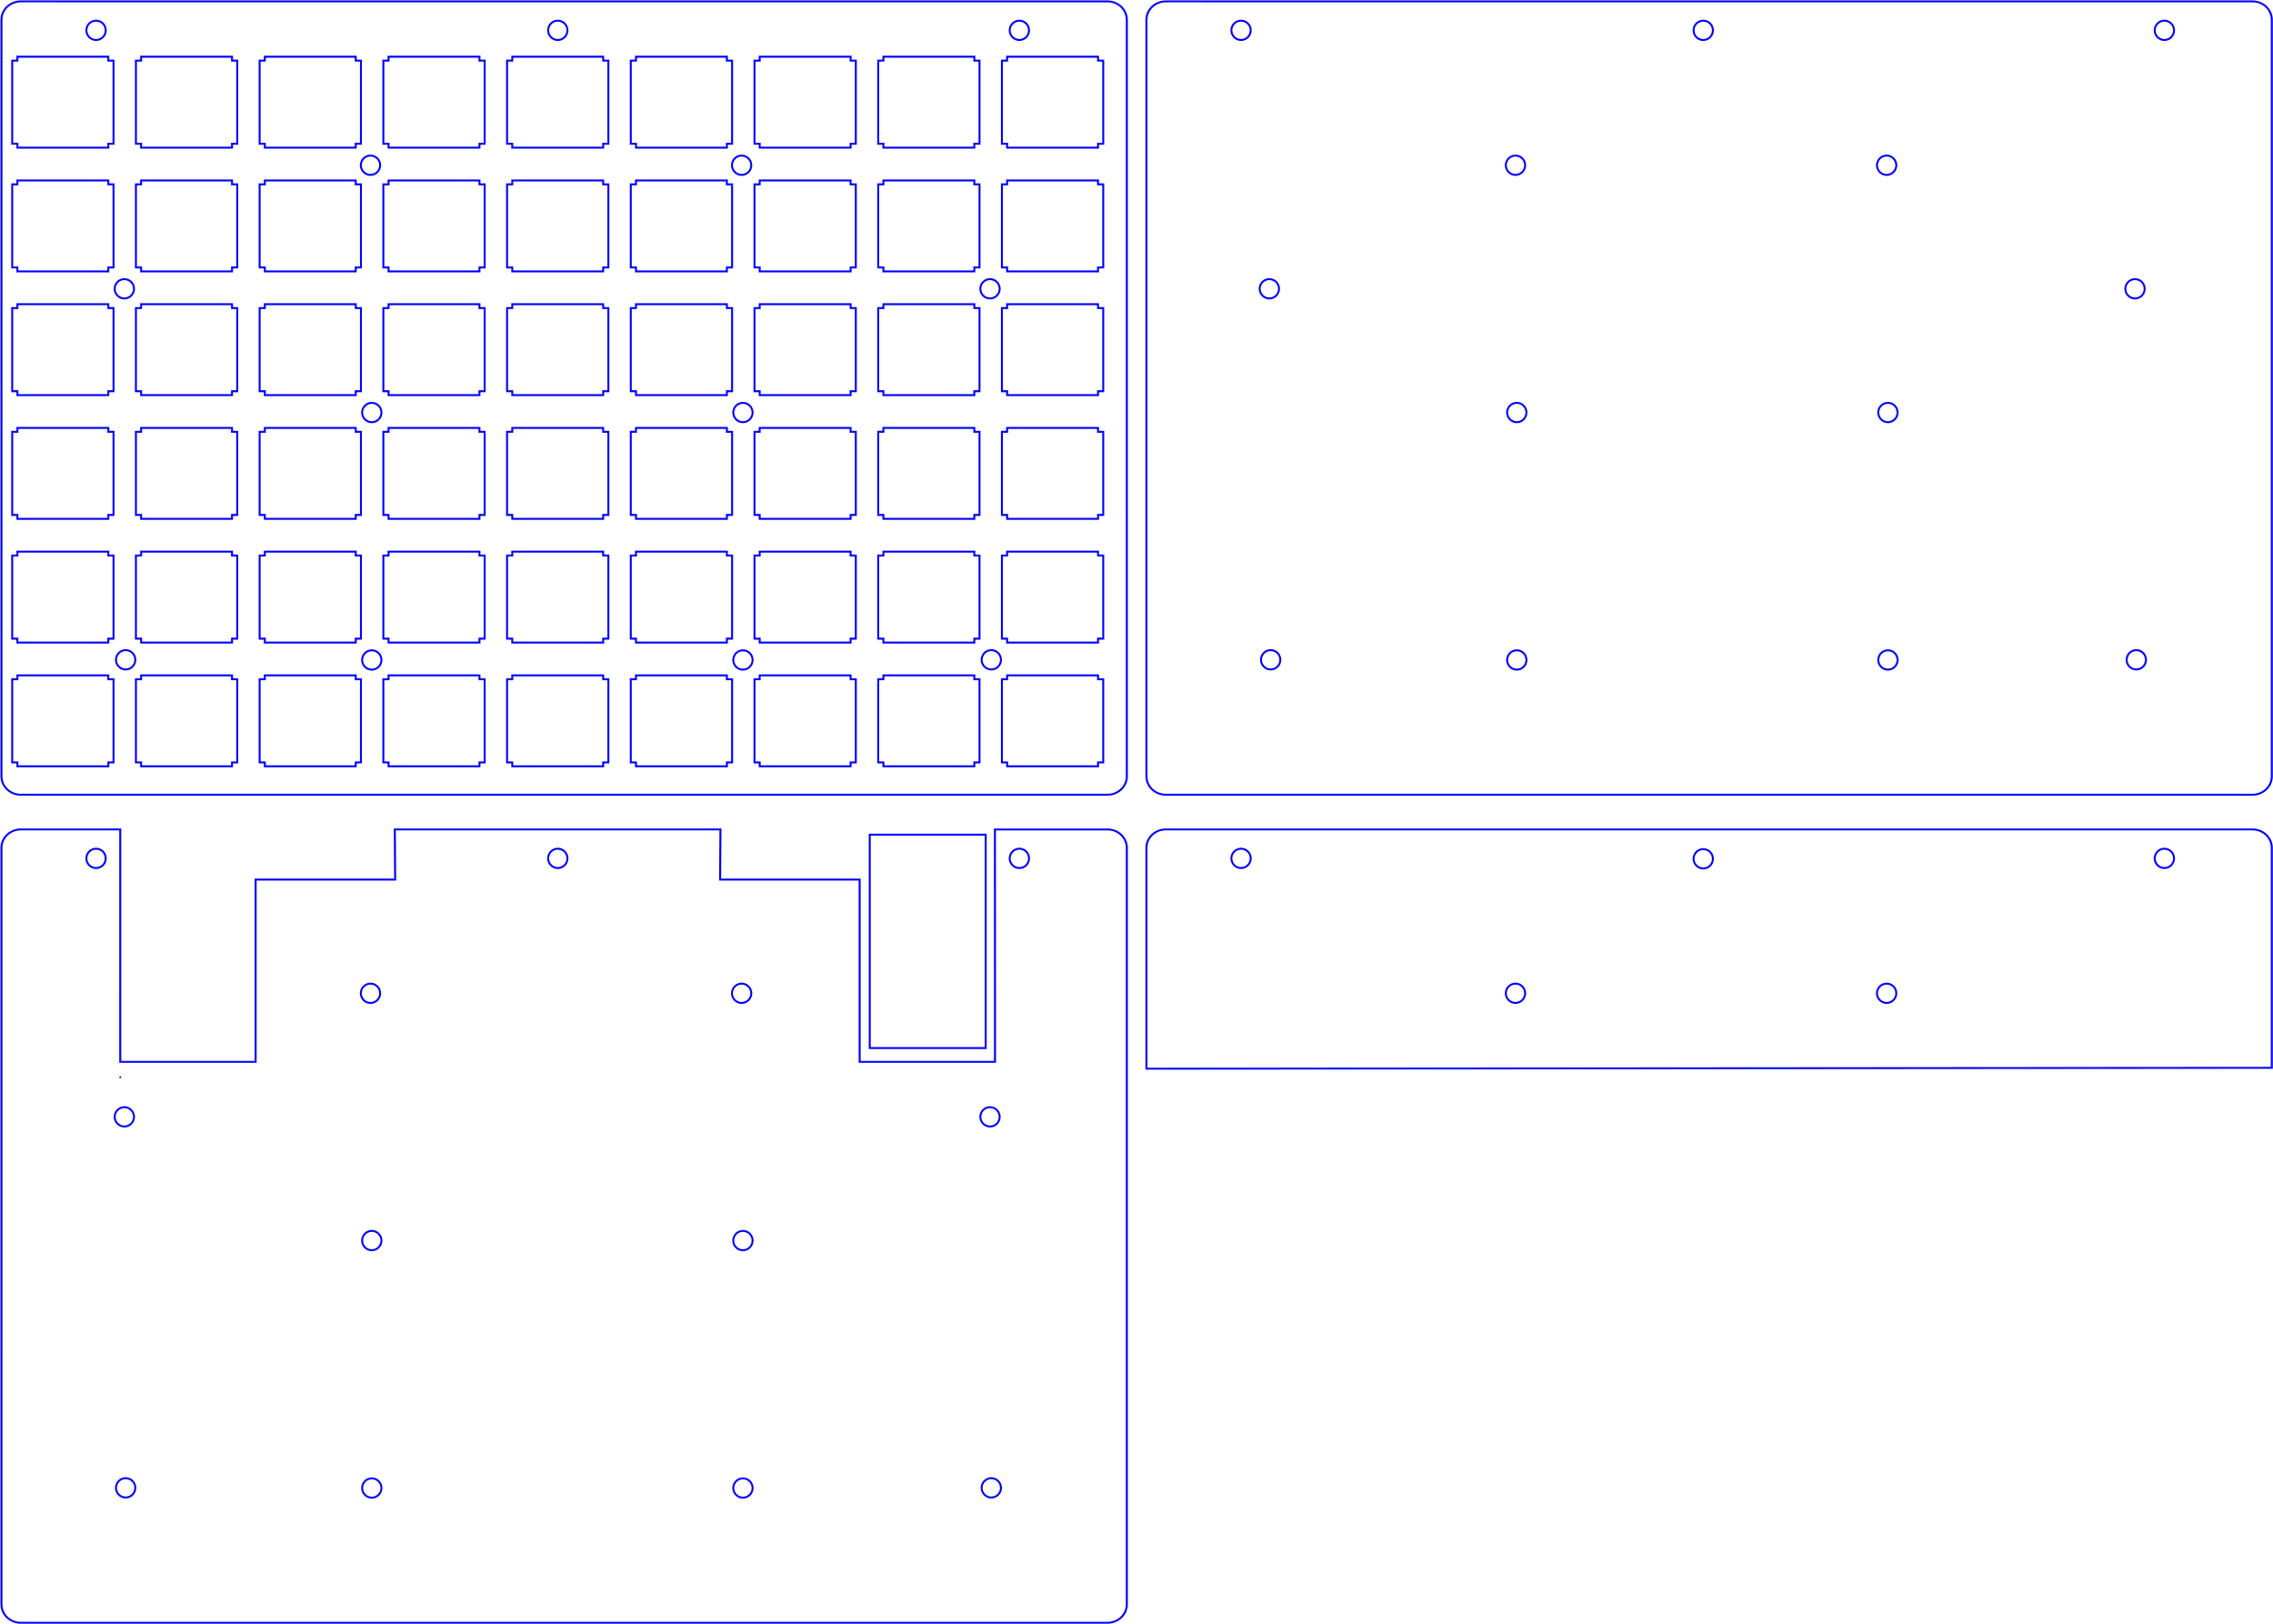 <?xml version="1.0" encoding="UTF-8" standalone="no"?>
<svg
   xmlns:dc="http://purl.org/dc/elements/1.1/"
   xmlns:cc="http://creativecommons.org/ns#"
   xmlns:rdf="http://www.w3.org/1999/02/22-rdf-syntax-ns#"
   xmlns:svg="http://www.w3.org/2000/svg"
   xmlns="http://www.w3.org/2000/svg"
   xmlns:sodipodi="http://sodipodi.sourceforge.net/DTD/sodipodi-0.dtd"
   xmlns:inkscape="http://www.inkscape.org/namespaces/inkscape"
   inkscape:label="Lili58 Lcd Cover"
   width="350mm"
   height="250mm"
   viewBox="0 0 350 250"
   version="1.1"
   id="svg18353"
   inkscape:version="1.0 (4035a4fb49, 2020-05-01)"
   sodipodi:docname="bfo-9000.svg">
  <defs
     id="defs18347" />
  <sodipodi:namedview
     inkscape:bbox-paths="true"
     inkscape:snap-grids="false"
     inkscape:snap-bbox="true"
     id="base"
     pagecolor="#ffffff"
     bordercolor="#666666"
     borderopacity="1.0"
     inkscape:pageopacity="0.0"
     inkscape:pageshadow="2"
     inkscape:zoom="0.5"
     inkscape:cx="177.23953"
     inkscape:cy="526.52164"
     inkscape:document-units="mm"
     inkscape:current-layer="svg18353"
     inkscape:document-rotation="0"
     showgrid="false"
     inkscape:window-width="1674"
     inkscape:window-height="1321"
     inkscape:window-x="883"
     inkscape:window-y="74"
     inkscape:window-maximized="0">
    <inkscape:grid
       type="xygrid"
       id="grid2017" />
  </sodipodi:namedview>
  <g
     transform="translate(0.003,-1.944)"
     id="g7222-2"
     inkscape:label="BFO-9000 Top Alps/MX"
     style="font-variation-settings:normal;opacity:1;vector-effect:none;fill:none;fill-opacity:1;stroke:#0000ff;stroke-width:0.3;stroke-linecap:round;stroke-linejoin:miter;stroke-miterlimit:5.091;stroke-dasharray:none;stroke-dashoffset:0;stroke-opacity:1;stop-color:#000000;stop-opacity:1">
    <polygon
       points="120.599,90.721 120.476,90.819 120.345,90.906 120.208,90.983 120.066,91.048 119.919,91.103 119.767,91.145 119.613,91.176 119.457,91.194 119.301,91.2 7,91.201 6.843,91.194 6.687,91.176 6.533,91.145 6.381,91.103 6.234,91.048 6.092,90.983 5.955,90.906 5.824,90.819 5.701,90.721 5.585,90.615 5.479,90.499 5.381,90.376 5.294,90.245 5.217,90.108 5.152,89.966 5.097,89.819 5.055,89.667 5.024,89.513 5.006,89.357 4.999,89.201 5,7 5.006,6.843 5.024,6.687 5.055,6.533 5.097,6.381 5.152,6.234 5.217,6.092 5.294,5.955 5.381,5.824 5.479,5.701 5.585,5.585 5.701,5.479 5.824,5.381 5.955,5.294 6.092,5.217 6.234,5.152 6.381,5.097 6.533,5.055 6.687,5.024 6.843,5.006 7,4.999 119.3,5 119.457,5.006 119.613,5.024 119.767,5.055 119.919,5.097 120.066,5.152 120.208,5.217 120.345,5.294 120.476,5.381 120.599,5.479 120.715,5.585 120.821,5.701 120.919,5.824 121.006,5.955 121.083,6.092 121.148,6.234 121.203,6.381 121.245,6.533 121.276,6.687 121.294,6.843 121.3,7 121.3,89.201 121.294,89.357 121.276,89.513 121.245,89.667 121.203,89.819 121.148,89.966 121.083,90.108 121.006,90.245 120.919,90.376 120.821,90.499 120.715,90.615 "
       style="font-variation-settings:normal;vector-effect:none;fill:none;fill-opacity:1;stroke:#0000ff;stroke-width:0.207;stroke-linecap:round;stroke-linejoin:miter;stroke-miterlimit:5.091;stroke-dasharray:none;stroke-dashoffset:0;stroke-opacity:1;stop-color:#000000;stop-opacity:1"
       id="polygon5690-37"
       transform="matrix(1.49,0,0,1.417,-7.229,-4.927)" />
    <polygon
       points="6.725,86.075 7.525,86.075 7.525,86.675 21.525,86.675 21.525,86.075 22.325,86.075 22.325,73.274 21.525,73.274 21.525,72.675 7.525,72.675 7.525,73.274 6.725,73.274 "
       style="font-variation-settings:normal;vector-effect:none;fill:none;fill-opacity:1;stroke:#0000ff;stroke-width:0.3;stroke-linecap:round;stroke-linejoin:miter;stroke-miterlimit:5.091;stroke-dasharray:none;stroke-dashoffset:0;stroke-opacity:1;stop-color:#000000;stop-opacity:1"
       id="polygon5692-6"
       transform="translate(-4.849,-4.849)" />
    <polygon
       points="40.575,86.675 40.575,86.075 41.375,86.075 41.375,73.274 40.575,73.274 40.575,72.675 26.575,72.675 26.575,73.274 25.775,73.274 25.775,86.075 26.575,86.075 26.575,86.675 "
       style="font-variation-settings:normal;vector-effect:none;fill:none;fill-opacity:1;stroke:#0000ff;stroke-width:0.3;stroke-linecap:round;stroke-linejoin:miter;stroke-miterlimit:5.091;stroke-dasharray:none;stroke-dashoffset:0;stroke-opacity:1;stop-color:#000000;stop-opacity:1"
       id="polygon5694-9"
       transform="translate(-4.849,-4.849)" />
    <polygon
       points="60.425,73.274 59.625,73.274 59.625,72.675 45.625,72.675 45.625,73.274 44.825,73.274 44.825,86.075 45.625,86.075 45.625,86.675 59.625,86.675 59.625,86.075 60.425,86.075 "
       style="font-variation-settings:normal;vector-effect:none;fill:none;fill-opacity:1;stroke:#0000ff;stroke-width:0.3;stroke-linecap:round;stroke-linejoin:miter;stroke-miterlimit:5.091;stroke-dasharray:none;stroke-dashoffset:0;stroke-opacity:1;stop-color:#000000;stop-opacity:1"
       id="polygon5696-6"
       transform="translate(-4.849,-4.849)" />
    <polygon
       points="64.675,72.675 64.675,73.274 63.875,73.274 63.875,86.075 64.675,86.075 64.675,86.675 78.675,86.675 78.675,86.075 79.475,86.075 79.475,73.274 78.675,73.274 78.675,72.675 "
       style="font-variation-settings:normal;vector-effect:none;fill:none;fill-opacity:1;stroke:#0000ff;stroke-width:0.3;stroke-linecap:round;stroke-linejoin:miter;stroke-miterlimit:5.091;stroke-dasharray:none;stroke-dashoffset:0;stroke-opacity:1;stop-color:#000000;stop-opacity:1"
       id="polygon5698-8"
       transform="translate(-4.849,-4.849)" />
    <polygon
       points="82.925,86.075 83.725,86.075 83.725,86.675 97.725,86.675 97.725,86.075 98.524,86.075 98.524,73.274 97.725,73.274 97.725,72.675 83.725,72.675 83.725,73.274 82.925,73.274 "
       style="font-variation-settings:normal;vector-effect:none;fill:none;fill-opacity:1;stroke:#0000ff;stroke-width:0.3;stroke-linecap:round;stroke-linejoin:miter;stroke-miterlimit:5.091;stroke-dasharray:none;stroke-dashoffset:0;stroke-opacity:1;stop-color:#000000;stop-opacity:1"
       id="polygon5700-19"
       transform="translate(-4.849,-4.849)" />
    <polygon
       points="116.774,86.675 116.774,86.075 117.574,86.075 117.574,73.274 116.774,73.274 116.774,72.675 102.774,72.675 102.774,73.274 101.975,73.274 101.975,86.075 102.774,86.075 102.774,86.675 "
       style="font-variation-settings:normal;vector-effect:none;fill:none;fill-opacity:1;stroke:#0000ff;stroke-width:0.3;stroke-linecap:round;stroke-linejoin:miter;stroke-miterlimit:5.091;stroke-dasharray:none;stroke-dashoffset:0;stroke-opacity:1;stop-color:#000000;stop-opacity:1"
       id="polygon5702-28"
       transform="translate(-4.849,-4.849)" />
    <polygon
       points="22.325,54.225 21.525,54.225 21.525,53.625 7.525,53.625 7.525,54.225 6.725,54.225 6.725,67.025 7.525,67.025 7.525,67.625 21.525,67.625 21.525,67.025 22.325,67.025 "
       style="font-variation-settings:normal;vector-effect:none;fill:none;fill-opacity:1;stroke:#0000ff;stroke-width:0.3;stroke-linecap:round;stroke-linejoin:miter;stroke-miterlimit:5.091;stroke-dasharray:none;stroke-dashoffset:0;stroke-opacity:1;stop-color:#000000;stop-opacity:1"
       id="polygon5704-4"
       transform="translate(-4.849,-4.849)" />
    <polygon
       points="26.575,53.625 26.575,54.225 25.775,54.225 25.775,67.025 26.575,67.025 26.575,67.625 40.575,67.625 40.575,67.025 41.375,67.025 41.375,54.225 40.575,54.225 40.575,53.625 "
       style="font-variation-settings:normal;vector-effect:none;fill:none;fill-opacity:1;stroke:#0000ff;stroke-width:0.3;stroke-linecap:round;stroke-linejoin:miter;stroke-miterlimit:5.091;stroke-dasharray:none;stroke-dashoffset:0;stroke-opacity:1;stop-color:#000000;stop-opacity:1"
       id="polygon5706-4"
       transform="translate(-4.849,-4.849)" />
    <polygon
       points="44.825,67.025 45.625,67.025 45.625,67.625 59.625,67.625 59.625,67.025 60.425,67.025 60.425,54.225 59.625,54.225 59.625,53.625 45.625,53.625 45.625,54.225 44.825,54.225 "
       style="font-variation-settings:normal;vector-effect:none;fill:none;fill-opacity:1;stroke:#0000ff;stroke-width:0.3;stroke-linecap:round;stroke-linejoin:miter;stroke-miterlimit:5.091;stroke-dasharray:none;stroke-dashoffset:0;stroke-opacity:1;stop-color:#000000;stop-opacity:1"
       id="polygon5708-4"
       transform="translate(-4.849,-4.849)" />
    <polygon
       points="78.675,67.625 78.675,67.025 79.475,67.025 79.475,54.225 78.675,54.225 78.675,53.625 64.675,53.625 64.675,54.225 63.875,54.225 63.875,67.025 64.675,67.025 64.675,67.625 "
       style="font-variation-settings:normal;vector-effect:none;fill:none;fill-opacity:1;stroke:#0000ff;stroke-width:0.3;stroke-linecap:round;stroke-linejoin:miter;stroke-miterlimit:5.091;stroke-dasharray:none;stroke-dashoffset:0;stroke-opacity:1;stop-color:#000000;stop-opacity:1"
       id="polygon5710-9"
       transform="translate(-4.849,-4.849)" />
    <polygon
       points="98.524,54.225 97.725,54.225 97.725,53.625 83.725,53.625 83.725,54.225 82.925,54.225 82.925,67.025 83.725,67.025 83.725,67.625 97.725,67.625 97.725,67.025 98.524,67.025 "
       style="font-variation-settings:normal;vector-effect:none;fill:none;fill-opacity:1;stroke:#0000ff;stroke-width:0.3;stroke-linecap:round;stroke-linejoin:miter;stroke-miterlimit:5.091;stroke-dasharray:none;stroke-dashoffset:0;stroke-opacity:1;stop-color:#000000;stop-opacity:1"
       id="polygon5712-42"
       transform="translate(-4.849,-4.849)" />
    <polygon
       points="102.774,53.625 102.774,54.225 101.975,54.225 101.975,67.025 102.774,67.025 102.774,67.625 116.774,67.625 116.774,67.025 117.574,67.025 117.574,54.225 116.774,54.225 116.774,53.625 "
       style="font-variation-settings:normal;vector-effect:none;fill:none;fill-opacity:1;stroke:#0000ff;stroke-width:0.3;stroke-linecap:round;stroke-linejoin:miter;stroke-miterlimit:5.091;stroke-dasharray:none;stroke-dashoffset:0;stroke-opacity:1;stop-color:#000000;stop-opacity:1"
       id="polygon5714-3"
       transform="translate(-4.849,-4.849)" />
    <polygon
       points="6.725,47.975 7.525,47.975 7.525,48.575 21.525,48.575 21.525,47.975 22.325,47.975 22.325,35.175 21.525,35.175 21.525,34.575 7.525,34.575 7.525,35.175 6.725,35.175 "
       style="font-variation-settings:normal;vector-effect:none;fill:none;fill-opacity:1;stroke:#0000ff;stroke-width:0.3;stroke-linecap:round;stroke-linejoin:miter;stroke-miterlimit:5.091;stroke-dasharray:none;stroke-dashoffset:0;stroke-opacity:1;stop-color:#000000;stop-opacity:1"
       id="polygon5716-2"
       transform="translate(-4.849,-4.849)" />
    <polygon
       points="40.575,48.575 40.575,47.975 41.375,47.975 41.375,35.175 40.575,35.175 40.575,34.575 26.575,34.575 26.575,35.175 25.775,35.175 25.775,47.975 26.575,47.975 26.575,48.575 "
       style="font-variation-settings:normal;vector-effect:none;fill:none;fill-opacity:1;stroke:#0000ff;stroke-width:0.3;stroke-linecap:round;stroke-linejoin:miter;stroke-miterlimit:5.091;stroke-dasharray:none;stroke-dashoffset:0;stroke-opacity:1;stop-color:#000000;stop-opacity:1"
       id="polygon5718-5"
       transform="translate(-4.849,-4.849)" />
    <polygon
       points="60.425,35.175 59.625,35.175 59.625,34.575 45.625,34.575 45.625,35.175 44.825,35.175 44.825,47.975 45.625,47.975 45.625,48.575 59.625,48.575 59.625,47.975 60.425,47.975 "
       style="font-variation-settings:normal;vector-effect:none;fill:none;fill-opacity:1;stroke:#0000ff;stroke-width:0.3;stroke-linecap:round;stroke-linejoin:miter;stroke-miterlimit:5.091;stroke-dasharray:none;stroke-dashoffset:0;stroke-opacity:1;stop-color:#000000;stop-opacity:1"
       id="polygon5720-8"
       transform="translate(-4.849,-4.849)" />
    <polygon
       points="64.675,34.575 64.675,35.175 63.875,35.175 63.875,47.975 64.675,47.975 64.675,48.575 78.675,48.575 78.675,47.975 79.475,47.975 79.475,35.175 78.675,35.175 78.675,34.575 "
       style="font-variation-settings:normal;vector-effect:none;fill:none;fill-opacity:1;stroke:#0000ff;stroke-width:0.3;stroke-linecap:round;stroke-linejoin:miter;stroke-miterlimit:5.091;stroke-dasharray:none;stroke-dashoffset:0;stroke-opacity:1;stop-color:#000000;stop-opacity:1"
       id="polygon5722-5"
       transform="translate(-4.849,-4.849)" />
    <polygon
       points="82.925,47.975 83.725,47.975 83.725,48.575 97.725,48.575 97.725,47.975 98.524,47.975 98.524,35.175 97.725,35.175 97.725,34.575 83.725,34.575 83.725,35.175 82.925,35.175 "
       style="font-variation-settings:normal;vector-effect:none;fill:none;fill-opacity:1;stroke:#0000ff;stroke-width:0.3;stroke-linecap:round;stroke-linejoin:miter;stroke-miterlimit:5.091;stroke-dasharray:none;stroke-dashoffset:0;stroke-opacity:1;stop-color:#000000;stop-opacity:1"
       id="polygon5724-5"
       transform="translate(-4.849,-4.849)" />
    <polygon
       points="116.774,48.575 116.774,47.975 117.574,47.975 117.574,35.175 116.774,35.175 116.774,34.575 102.774,34.575 102.774,35.175 101.975,35.175 101.975,47.975 102.774,47.975 102.774,48.575 "
       style="font-variation-settings:normal;vector-effect:none;fill:none;fill-opacity:1;stroke:#0000ff;stroke-width:0.3;stroke-linecap:round;stroke-linejoin:miter;stroke-miterlimit:5.091;stroke-dasharray:none;stroke-dashoffset:0;stroke-opacity:1;stop-color:#000000;stop-opacity:1"
       id="polygon5726-1"
       transform="translate(-4.849,-4.849)" />
    <polygon
       points="22.325,16.125 21.525,16.125 21.525,15.524 7.525,15.524 7.525,16.125 6.725,16.125 6.725,28.924 7.525,28.924 7.525,29.525 21.525,29.525 21.525,28.924 22.325,28.924 "
       style="font-variation-settings:normal;vector-effect:none;fill:none;fill-opacity:1;stroke:#0000ff;stroke-width:0.3;stroke-linecap:round;stroke-linejoin:miter;stroke-miterlimit:5.091;stroke-dasharray:none;stroke-dashoffset:0;stroke-opacity:1;stop-color:#000000;stop-opacity:1"
       id="polygon5728-0"
       transform="translate(-4.849,-4.849)" />
    <polygon
       points="26.575,15.524 26.575,16.125 25.775,16.125 25.775,28.924 26.575,28.924 26.575,29.525 40.575,29.525 40.575,28.924 41.375,28.924 41.375,16.125 40.575,16.125 40.575,15.524 "
       style="font-variation-settings:normal;vector-effect:none;fill:none;fill-opacity:1;stroke:#0000ff;stroke-width:0.3;stroke-linecap:round;stroke-linejoin:miter;stroke-miterlimit:5.091;stroke-dasharray:none;stroke-dashoffset:0;stroke-opacity:1;stop-color:#000000;stop-opacity:1"
       id="polygon5730-5"
       transform="translate(-4.849,-4.849)" />
    <polygon
       points="44.825,28.924 45.625,28.924 45.625,29.525 59.625,29.525 59.625,28.924 60.425,28.924 60.425,16.125 59.625,16.125 59.625,15.524 45.625,15.524 45.625,16.125 44.825,16.125 "
       style="font-variation-settings:normal;vector-effect:none;fill:none;fill-opacity:1;stroke:#0000ff;stroke-width:0.3;stroke-linecap:round;stroke-linejoin:miter;stroke-miterlimit:5.091;stroke-dasharray:none;stroke-dashoffset:0;stroke-opacity:1;stop-color:#000000;stop-opacity:1"
       id="polygon5732-7"
       transform="translate(-4.849,-4.849)" />
    <polygon
       points="78.675,29.525 78.675,28.924 79.475,28.924 79.475,16.125 78.675,16.125 78.675,15.524 64.675,15.524 64.675,16.125 63.875,16.125 63.875,28.924 64.675,28.924 64.675,29.525 "
       style="font-variation-settings:normal;vector-effect:none;fill:none;fill-opacity:1;stroke:#0000ff;stroke-width:0.3;stroke-linecap:round;stroke-linejoin:miter;stroke-miterlimit:5.091;stroke-dasharray:none;stroke-dashoffset:0;stroke-opacity:1;stop-color:#000000;stop-opacity:1"
       id="polygon5734-9"
       transform="translate(-4.849,-4.849)" />
    <polygon
       points="98.524,16.125 97.725,16.125 97.725,15.524 83.725,15.524 83.725,16.125 82.925,16.125 82.925,28.924 83.725,28.924 83.725,29.525 97.725,29.525 97.725,28.924 98.524,28.924 "
       style="font-variation-settings:normal;vector-effect:none;fill:none;fill-opacity:1;stroke:#0000ff;stroke-width:0.3;stroke-linecap:round;stroke-linejoin:miter;stroke-miterlimit:5.091;stroke-dasharray:none;stroke-dashoffset:0;stroke-opacity:1;stop-color:#000000;stop-opacity:1"
       id="polygon5736-4"
       transform="translate(-4.849,-4.849)" />
    <polygon
       points="102.774,15.524 102.774,16.125 101.975,16.125 101.975,28.924 102.774,28.924 102.774,29.525 116.774,29.525 116.774,28.924 117.574,28.924 117.574,16.125 116.774,16.125 116.774,15.524 "
       style="font-variation-settings:normal;vector-effect:none;fill:none;fill-opacity:1;stroke:#0000ff;stroke-width:0.3;stroke-linecap:round;stroke-linejoin:miter;stroke-miterlimit:5.091;stroke-dasharray:none;stroke-dashoffset:0;stroke-opacity:1;stop-color:#000000;stop-opacity:1"
       id="polygon5738-5"
       transform="translate(-4.849,-4.849)" />
    <path
       inkscape:connector-curvature="0"
       id="path25-9-6"
       d="m 20.829,103.531 a 1.483,1.483 0 1 0 -2.967,0 1.483,1.483 0 1 0 2.967,0 z"
       style="font-variation-settings:normal;display:inline;vector-effect:none;fill:none;fill-opacity:1;stroke:#0000ff;stroke-width:0.3;stroke-linecap:round;stroke-linejoin:miter;stroke-miterlimit:5.091;stroke-dasharray:none;stroke-dashoffset:0;stroke-opacity:1;stop-color:#000000;stop-opacity:1" />
    <polygon
       transform="translate(-4.849,33.25)"
       id="polygon5692-5-1"
       style="font-variation-settings:normal;display:inline;vector-effect:none;fill:none;fill-opacity:1;stroke:#0000ff;stroke-width:0.3;stroke-linecap:round;stroke-linejoin:miter;stroke-miterlimit:5.091;stroke-dasharray:none;stroke-dashoffset:0;stroke-opacity:1;stop-color:#000000;stop-opacity:1"
       points="22.325,86.075 22.325,73.274 21.525,73.274 21.525,72.675 7.525,72.675 7.525,73.274 6.725,73.274 6.725,86.075 7.525,86.075 7.525,86.675 21.525,86.675 21.525,86.075 " />
    <polygon
       transform="translate(-4.849,33.25)"
       id="polygon5694-0-7"
       style="font-variation-settings:normal;display:inline;vector-effect:none;fill:none;fill-opacity:1;stroke:#0000ff;stroke-width:0.3;stroke-linecap:round;stroke-linejoin:miter;stroke-miterlimit:5.091;stroke-dasharray:none;stroke-dashoffset:0;stroke-opacity:1;stop-color:#000000;stop-opacity:1"
       points="40.575,72.675 26.575,72.675 26.575,73.274 25.775,73.274 25.775,86.075 26.575,86.075 26.575,86.675 40.575,86.675 40.575,86.075 41.375,86.075 41.375,73.274 40.575,73.274 " />
    <polygon
       transform="translate(-4.849,33.25)"
       id="polygon5696-0-1"
       style="font-variation-settings:normal;display:inline;vector-effect:none;fill:none;fill-opacity:1;stroke:#0000ff;stroke-width:0.3;stroke-linecap:round;stroke-linejoin:miter;stroke-miterlimit:5.091;stroke-dasharray:none;stroke-dashoffset:0;stroke-opacity:1;stop-color:#000000;stop-opacity:1"
       points="44.825,73.274 44.825,86.075 45.625,86.075 45.625,86.675 59.625,86.675 59.625,86.075 60.425,86.075 60.425,73.274 59.625,73.274 59.625,72.675 45.625,72.675 45.625,73.274 " />
    <polygon
       transform="translate(-4.849,33.25)"
       id="polygon5698-0-0"
       style="font-variation-settings:normal;display:inline;vector-effect:none;fill:none;fill-opacity:1;stroke:#0000ff;stroke-width:0.3;stroke-linecap:round;stroke-linejoin:miter;stroke-miterlimit:5.091;stroke-dasharray:none;stroke-dashoffset:0;stroke-opacity:1;stop-color:#000000;stop-opacity:1"
       points="64.675,86.675 78.675,86.675 78.675,86.075 79.475,86.075 79.475,73.274 78.675,73.274 78.675,72.675 64.675,72.675 64.675,73.274 63.875,73.274 63.875,86.075 64.675,86.075 " />
    <polygon
       transform="translate(-4.849,33.25)"
       id="polygon5700-7-7"
       style="font-variation-settings:normal;display:inline;vector-effect:none;fill:none;fill-opacity:1;stroke:#0000ff;stroke-width:0.3;stroke-linecap:round;stroke-linejoin:miter;stroke-miterlimit:5.091;stroke-dasharray:none;stroke-dashoffset:0;stroke-opacity:1;stop-color:#000000;stop-opacity:1"
       points="98.524,86.075 98.524,73.274 97.725,73.274 97.725,72.675 83.725,72.675 83.725,73.274 82.925,73.274 82.925,86.075 83.725,86.075 83.725,86.675 97.725,86.675 97.725,86.075 " />
    <polygon
       transform="translate(-4.849,33.25)"
       id="polygon5702-2-4"
       style="font-variation-settings:normal;display:inline;vector-effect:none;fill:none;fill-opacity:1;stroke:#0000ff;stroke-width:0.3;stroke-linecap:round;stroke-linejoin:miter;stroke-miterlimit:5.091;stroke-dasharray:none;stroke-dashoffset:0;stroke-opacity:1;stop-color:#000000;stop-opacity:1"
       points="116.774,72.675 102.774,72.675 102.774,73.274 101.975,73.274 101.975,86.075 102.774,86.075 102.774,86.675 116.774,86.675 116.774,86.075 117.574,86.075 117.574,73.274 116.774,73.274 " />
    <polygon
       transform="translate(-4.849,33.25)"
       id="polygon5704-7-5"
       style="font-variation-settings:normal;display:inline;vector-effect:none;fill:none;fill-opacity:1;stroke:#0000ff;stroke-width:0.3;stroke-linecap:round;stroke-linejoin:miter;stroke-miterlimit:5.091;stroke-dasharray:none;stroke-dashoffset:0;stroke-opacity:1;stop-color:#000000;stop-opacity:1"
       points="6.725,54.225 6.725,67.025 7.525,67.025 7.525,67.625 21.525,67.625 21.525,67.025 22.325,67.025 22.325,54.225 21.525,54.225 21.525,53.625 7.525,53.625 7.525,54.225 " />
    <polygon
       transform="translate(-4.849,33.25)"
       id="polygon5706-0-1"
       style="font-variation-settings:normal;display:inline;vector-effect:none;fill:none;fill-opacity:1;stroke:#0000ff;stroke-width:0.3;stroke-linecap:round;stroke-linejoin:miter;stroke-miterlimit:5.091;stroke-dasharray:none;stroke-dashoffset:0;stroke-opacity:1;stop-color:#000000;stop-opacity:1"
       points="26.575,67.625 40.575,67.625 40.575,67.025 41.375,67.025 41.375,54.225 40.575,54.225 40.575,53.625 26.575,53.625 26.575,54.225 25.775,54.225 25.775,67.025 26.575,67.025 " />
    <polygon
       transform="translate(-4.849,33.25)"
       id="polygon5708-1-0"
       style="font-variation-settings:normal;display:inline;vector-effect:none;fill:none;fill-opacity:1;stroke:#0000ff;stroke-width:0.3;stroke-linecap:round;stroke-linejoin:miter;stroke-miterlimit:5.091;stroke-dasharray:none;stroke-dashoffset:0;stroke-opacity:1;stop-color:#000000;stop-opacity:1"
       points="60.425,67.025 60.425,54.225 59.625,54.225 59.625,53.625 45.625,53.625 45.625,54.225 44.825,54.225 44.825,67.025 45.625,67.025 45.625,67.625 59.625,67.625 59.625,67.025 " />
    <polygon
       transform="translate(-4.849,33.25)"
       id="polygon5710-0-1"
       style="font-variation-settings:normal;display:inline;vector-effect:none;fill:none;fill-opacity:1;stroke:#0000ff;stroke-width:0.3;stroke-linecap:round;stroke-linejoin:miter;stroke-miterlimit:5.091;stroke-dasharray:none;stroke-dashoffset:0;stroke-opacity:1;stop-color:#000000;stop-opacity:1"
       points="78.675,53.625 64.675,53.625 64.675,54.225 63.875,54.225 63.875,67.025 64.675,67.025 64.675,67.625 78.675,67.625 78.675,67.025 79.475,67.025 79.475,54.225 78.675,54.225 " />
    <polygon
       transform="translate(-4.849,33.25)"
       id="polygon5712-3-5"
       style="font-variation-settings:normal;display:inline;vector-effect:none;fill:none;fill-opacity:1;stroke:#0000ff;stroke-width:0.3;stroke-linecap:round;stroke-linejoin:miter;stroke-miterlimit:5.091;stroke-dasharray:none;stroke-dashoffset:0;stroke-opacity:1;stop-color:#000000;stop-opacity:1"
       points="82.925,54.225 82.925,67.025 83.725,67.025 83.725,67.625 97.725,67.625 97.725,67.025 98.524,67.025 98.524,54.225 97.725,54.225 97.725,53.625 83.725,53.625 83.725,54.225 " />
    <polygon
       transform="translate(-4.849,33.25)"
       id="polygon5714-0-8"
       style="font-variation-settings:normal;display:inline;vector-effect:none;fill:none;fill-opacity:1;stroke:#0000ff;stroke-width:0.3;stroke-linecap:round;stroke-linejoin:miter;stroke-miterlimit:5.091;stroke-dasharray:none;stroke-dashoffset:0;stroke-opacity:1;stop-color:#000000;stop-opacity:1"
       points="102.774,67.625 116.774,67.625 116.774,67.025 117.574,67.025 117.574,54.225 116.774,54.225 116.774,53.625 102.774,53.625 102.774,54.225 101.975,54.225 101.975,67.025 102.774,67.025 " />
    <polygon
       transform="translate(52.3,-4.849)"
       id="polygon5698-1-9"
       style="font-variation-settings:normal;display:inline;vector-effect:none;fill:none;fill-opacity:1;stroke:#0000ff;stroke-width:0.3;stroke-linecap:round;stroke-linejoin:miter;stroke-miterlimit:5.091;stroke-dasharray:none;stroke-dashoffset:0;stroke-opacity:1;stop-color:#000000;stop-opacity:1"
       points="64.675,86.675 78.675,86.675 78.675,86.075 79.475,86.075 79.475,73.274 78.675,73.274 78.675,72.675 64.675,72.675 64.675,73.274 63.875,73.274 63.875,86.075 64.675,86.075 " />
    <polygon
       transform="translate(52.3,-4.849)"
       id="polygon5700-1-2"
       style="font-variation-settings:normal;display:inline;vector-effect:none;fill:none;fill-opacity:1;stroke:#0000ff;stroke-width:0.3;stroke-linecap:round;stroke-linejoin:miter;stroke-miterlimit:5.091;stroke-dasharray:none;stroke-dashoffset:0;stroke-opacity:1;stop-color:#000000;stop-opacity:1"
       points="98.524,86.075 98.524,73.274 97.725,73.274 97.725,72.675 83.725,72.675 83.725,73.274 82.925,73.274 82.925,86.075 83.725,86.075 83.725,86.675 97.725,86.675 97.725,86.075 " />
    <polygon
       transform="translate(52.3,-4.849)"
       id="polygon5702-5-5"
       style="font-variation-settings:normal;display:inline;vector-effect:none;fill:none;fill-opacity:1;stroke:#0000ff;stroke-width:0.3;stroke-linecap:round;stroke-linejoin:miter;stroke-miterlimit:5.091;stroke-dasharray:none;stroke-dashoffset:0;stroke-opacity:1;stop-color:#000000;stop-opacity:1"
       points="116.774,72.675 102.774,72.675 102.774,73.274 101.975,73.274 101.975,86.075 102.774,86.075 102.774,86.675 116.774,86.675 116.774,86.075 117.574,86.075 117.574,73.274 116.774,73.274 " />
    <polygon
       transform="translate(52.3,-4.849)"
       id="polygon5710-6-4"
       style="font-variation-settings:normal;display:inline;vector-effect:none;fill:none;fill-opacity:1;stroke:#0000ff;stroke-width:0.3;stroke-linecap:round;stroke-linejoin:miter;stroke-miterlimit:5.091;stroke-dasharray:none;stroke-dashoffset:0;stroke-opacity:1;stop-color:#000000;stop-opacity:1"
       points="78.675,53.625 64.675,53.625 64.675,54.225 63.875,54.225 63.875,67.025 64.675,67.025 64.675,67.625 78.675,67.625 78.675,67.025 79.475,67.025 79.475,54.225 78.675,54.225 " />
    <polygon
       transform="translate(52.3,-4.849)"
       id="polygon5712-4-9"
       style="font-variation-settings:normal;display:inline;vector-effect:none;fill:none;fill-opacity:1;stroke:#0000ff;stroke-width:0.3;stroke-linecap:round;stroke-linejoin:miter;stroke-miterlimit:5.091;stroke-dasharray:none;stroke-dashoffset:0;stroke-opacity:1;stop-color:#000000;stop-opacity:1"
       points="82.925,54.225 82.925,67.025 83.725,67.025 83.725,67.625 97.725,67.625 97.725,67.025 98.524,67.025 98.524,54.225 97.725,54.225 97.725,53.625 83.725,53.625 83.725,54.225 " />
    <polygon
       transform="translate(52.3,-4.849)"
       id="polygon5714-2-7"
       style="font-variation-settings:normal;display:inline;vector-effect:none;fill:none;fill-opacity:1;stroke:#0000ff;stroke-width:0.3;stroke-linecap:round;stroke-linejoin:miter;stroke-miterlimit:5.091;stroke-dasharray:none;stroke-dashoffset:0;stroke-opacity:1;stop-color:#000000;stop-opacity:1"
       points="102.774,67.625 116.774,67.625 116.774,67.025 117.574,67.025 117.574,54.225 116.774,54.225 116.774,53.625 102.774,53.625 102.774,54.225 101.975,54.225 101.975,67.025 102.774,67.025 " />
    <polygon
       transform="translate(52.3,-4.849)"
       id="polygon5722-7-0"
       style="font-variation-settings:normal;display:inline;vector-effect:none;fill:none;fill-opacity:1;stroke:#0000ff;stroke-width:0.3;stroke-linecap:round;stroke-linejoin:miter;stroke-miterlimit:5.091;stroke-dasharray:none;stroke-dashoffset:0;stroke-opacity:1;stop-color:#000000;stop-opacity:1"
       points="64.675,48.575 78.675,48.575 78.675,47.975 79.475,47.975 79.475,35.175 78.675,35.175 78.675,34.575 64.675,34.575 64.675,35.175 63.875,35.175 63.875,47.975 64.675,47.975 " />
    <polygon
       transform="translate(52.3,-4.849)"
       id="polygon5724-1-5"
       style="font-variation-settings:normal;display:inline;vector-effect:none;fill:none;fill-opacity:1;stroke:#0000ff;stroke-width:0.3;stroke-linecap:round;stroke-linejoin:miter;stroke-miterlimit:5.091;stroke-dasharray:none;stroke-dashoffset:0;stroke-opacity:1;stop-color:#000000;stop-opacity:1"
       points="98.524,47.975 98.524,35.175 97.725,35.175 97.725,34.575 83.725,34.575 83.725,35.175 82.925,35.175 82.925,47.975 83.725,47.975 83.725,48.575 97.725,48.575 97.725,47.975 " />
    <polygon
       transform="translate(52.3,-4.849)"
       id="polygon5726-6-7"
       style="font-variation-settings:normal;display:inline;vector-effect:none;fill:none;fill-opacity:1;stroke:#0000ff;stroke-width:0.3;stroke-linecap:round;stroke-linejoin:miter;stroke-miterlimit:5.091;stroke-dasharray:none;stroke-dashoffset:0;stroke-opacity:1;stop-color:#000000;stop-opacity:1"
       points="116.774,34.575 102.774,34.575 102.774,35.175 101.975,35.175 101.975,47.975 102.774,47.975 102.774,48.575 116.774,48.575 116.774,47.975 117.574,47.975 117.574,35.175 116.774,35.175 " />
    <polygon
       transform="translate(52.3,-4.849)"
       id="polygon5734-6-1"
       style="font-variation-settings:normal;display:inline;vector-effect:none;fill:none;fill-opacity:1;stroke:#0000ff;stroke-width:0.3;stroke-linecap:round;stroke-linejoin:miter;stroke-miterlimit:5.091;stroke-dasharray:none;stroke-dashoffset:0;stroke-opacity:1;stop-color:#000000;stop-opacity:1"
       points="78.675,15.524 64.675,15.524 64.675,16.125 63.875,16.125 63.875,28.924 64.675,28.924 64.675,29.525 78.675,29.525 78.675,28.924 79.475,28.924 79.475,16.125 78.675,16.125 " />
    <polygon
       transform="translate(52.3,-4.849)"
       id="polygon5736-3-8"
       style="font-variation-settings:normal;display:inline;vector-effect:none;fill:none;fill-opacity:1;stroke:#0000ff;stroke-width:0.3;stroke-linecap:round;stroke-linejoin:miter;stroke-miterlimit:5.091;stroke-dasharray:none;stroke-dashoffset:0;stroke-opacity:1;stop-color:#000000;stop-opacity:1"
       points="82.925,16.125 82.925,28.924 83.725,28.924 83.725,29.525 97.725,29.525 97.725,28.924 98.524,28.924 98.524,16.125 97.725,16.125 97.725,15.524 83.725,15.524 83.725,16.125 " />
    <polygon
       transform="translate(52.3,-4.849)"
       id="polygon5738-9-9"
       style="font-variation-settings:normal;display:inline;vector-effect:none;fill:none;fill-opacity:1;stroke:#0000ff;stroke-width:0.3;stroke-linecap:round;stroke-linejoin:miter;stroke-miterlimit:5.091;stroke-dasharray:none;stroke-dashoffset:0;stroke-opacity:1;stop-color:#000000;stop-opacity:1"
       points="102.774,29.525 116.774,29.525 116.774,28.924 117.574,28.924 117.574,16.125 116.774,16.125 116.774,15.524 102.774,15.524 102.774,16.125 101.975,16.125 101.975,28.924 102.774,28.924 " />
    <path
       style="font-variation-settings:normal;display:inline;vector-effect:none;fill:none;fill-opacity:1;stroke:#0000ff;stroke-width:0.3;stroke-linecap:round;stroke-linejoin:miter;stroke-miterlimit:5.091;stroke-dasharray:none;stroke-dashoffset:0;stroke-opacity:1;stop-color:#000000;stop-opacity:1"
       d="m 154.124,103.531 a 1.483,1.483 0 1 0 -2.967,0 1.483,1.483 0 1 0 2.967,0 z"
       id="path27-1-5-9"
       inkscape:connector-curvature="0" />
    <polygon
       points="78.675,73.274 78.675,72.675 64.675,72.675 64.675,73.274 63.875,73.274 63.875,86.075 64.675,86.075 64.675,86.675 78.675,86.675 78.675,86.075 79.475,86.075 79.475,73.274 "
       style="font-variation-settings:normal;display:inline;vector-effect:none;fill:none;fill-opacity:1;stroke:#0000ff;stroke-width:0.3;stroke-linecap:round;stroke-linejoin:miter;stroke-miterlimit:5.091;stroke-dasharray:none;stroke-dashoffset:0;stroke-opacity:1;stop-color:#000000;stop-opacity:1"
       id="polygon5698-0-2-9"
       transform="translate(52.3,33.25)" />
    <polygon
       points="83.725,73.274 82.925,73.274 82.925,86.075 83.725,86.075 83.725,86.675 97.725,86.675 97.725,86.075 98.524,86.075 98.524,73.274 97.725,73.274 97.725,72.675 83.725,72.675 "
       style="font-variation-settings:normal;display:inline;vector-effect:none;fill:none;fill-opacity:1;stroke:#0000ff;stroke-width:0.3;stroke-linecap:round;stroke-linejoin:miter;stroke-miterlimit:5.091;stroke-dasharray:none;stroke-dashoffset:0;stroke-opacity:1;stop-color:#000000;stop-opacity:1"
       id="polygon5700-7-2-7"
       transform="translate(52.3,33.25)" />
    <polygon
       points="102.774,86.075 102.774,86.675 116.774,86.675 116.774,86.075 117.574,86.075 117.574,73.274 116.774,73.274 116.774,72.675 102.774,72.675 102.774,73.274 101.975,73.274 101.975,86.075 "
       style="font-variation-settings:normal;display:inline;vector-effect:none;fill:none;fill-opacity:1;stroke:#0000ff;stroke-width:0.3;stroke-linecap:round;stroke-linejoin:miter;stroke-miterlimit:5.091;stroke-dasharray:none;stroke-dashoffset:0;stroke-opacity:1;stop-color:#000000;stop-opacity:1"
       id="polygon5702-2-3-8"
       transform="translate(52.3,33.25)" />
    <polygon
       points="64.675,67.025 64.675,67.625 78.675,67.625 78.675,67.025 79.475,67.025 79.475,54.225 78.675,54.225 78.675,53.625 64.675,53.625 64.675,54.225 63.875,54.225 63.875,67.025 "
       style="font-variation-settings:normal;display:inline;vector-effect:none;fill:none;fill-opacity:1;stroke:#0000ff;stroke-width:0.3;stroke-linecap:round;stroke-linejoin:miter;stroke-miterlimit:5.091;stroke-dasharray:none;stroke-dashoffset:0;stroke-opacity:1;stop-color:#000000;stop-opacity:1"
       id="polygon5710-0-8-0"
       transform="translate(52.3,33.25)" />
    <polygon
       points="97.725,67.025 98.524,67.025 98.524,54.225 97.725,54.225 97.725,53.625 83.725,53.625 83.725,54.225 82.925,54.225 82.925,67.025 83.725,67.025 83.725,67.625 97.725,67.625 "
       style="font-variation-settings:normal;display:inline;vector-effect:none;fill:none;fill-opacity:1;stroke:#0000ff;stroke-width:0.3;stroke-linecap:round;stroke-linejoin:miter;stroke-miterlimit:5.091;stroke-dasharray:none;stroke-dashoffset:0;stroke-opacity:1;stop-color:#000000;stop-opacity:1"
       id="polygon5712-3-1-5"
       transform="translate(52.3,33.25)" />
    <polygon
       points="116.774,54.225 116.774,53.625 102.774,53.625 102.774,54.225 101.975,54.225 101.975,67.025 102.774,67.025 102.774,67.625 116.774,67.625 116.774,67.025 117.574,67.025 117.574,54.225 "
       style="font-variation-settings:normal;display:inline;vector-effect:none;fill:none;fill-opacity:1;stroke:#0000ff;stroke-width:0.3;stroke-linecap:round;stroke-linejoin:miter;stroke-miterlimit:5.091;stroke-dasharray:none;stroke-dashoffset:0;stroke-opacity:1;stop-color:#000000;stop-opacity:1"
       id="polygon5714-0-5-1"
       transform="translate(52.3,33.25)" />
    <path
       style="font-variation-settings:normal;display:inline;vector-effect:none;fill:none;fill-opacity:1;stroke:#0000ff;stroke-width:0.3;stroke-linecap:round;stroke-linejoin:miter;stroke-miterlimit:5.091;stroke-dasharray:none;stroke-dashoffset:0;stroke-opacity:1;stop-color:#000000;stop-opacity:1"
       d="m 20.63,46.409 a 1.483,1.483 0 1 0 -2.967,0 1.483,1.483 0 1 0 2.967,0 z"
       id="path23-9-7"
       inkscape:connector-curvature="0" />
    <path
       style="font-variation-settings:normal;display:inline;vector-effect:none;fill:none;fill-opacity:1;stroke:#0000ff;stroke-width:0.3;stroke-linecap:round;stroke-linejoin:miter;stroke-miterlimit:5.091;stroke-dasharray:none;stroke-dashoffset:0;stroke-opacity:1;stop-color:#000000;stop-opacity:1"
       d="m 58.73,103.558 a 1.483,1.483 0 1 0 -2.967,0 1.483,1.483 0 1 0 2.967,0 z"
       id="path23-4-4"
       inkscape:connector-curvature="0" />
    <path
       style="font-variation-settings:normal;display:inline;vector-effect:none;fill:none;fill-opacity:1;stroke:#0000ff;stroke-width:0.3;stroke-linecap:round;stroke-linejoin:miter;stroke-miterlimit:5.091;stroke-dasharray:none;stroke-dashoffset:0;stroke-opacity:1;stop-color:#000000;stop-opacity:1"
       d="m 115.879,103.558 a 1.483,1.483 0 1 0 -2.967,0 1.483,1.483 0 1 0 2.967,0 z"
       id="path23-6-7"
       inkscape:connector-curvature="0" />
    <path
       style="font-variation-settings:normal;display:inline;vector-effect:none;fill:none;fill-opacity:1;stroke:#0000ff;stroke-width:0.3;stroke-linecap:round;stroke-linejoin:miter;stroke-miterlimit:5.091;stroke-dasharray:none;stroke-dashoffset:0;stroke-opacity:1;stop-color:#000000;stop-opacity:1"
       d="m 58.53,27.386 a 1.483,1.483 0 1 0 -2.967,0 1.483,1.483 0 1 0 2.967,0 z"
       id="path23-8-5"
       inkscape:connector-curvature="0" />
    <path
       inkscape:connector-curvature="0"
       id="path25-5-0"
       d="m 58.73,65.459 a 1.483,1.483 0 1 0 -2.967,0 1.483,1.483 0 1 0 2.967,0 z"
       style="font-variation-settings:normal;display:inline;vector-effect:none;fill:none;fill-opacity:1;stroke:#0000ff;stroke-width:0.3;stroke-linecap:round;stroke-linejoin:miter;stroke-miterlimit:5.091;stroke-dasharray:none;stroke-dashoffset:0;stroke-opacity:1;stop-color:#000000;stop-opacity:1" />
    <path
       style="font-variation-settings:normal;display:inline;vector-effect:none;fill:none;fill-opacity:1;stroke:#0000ff;stroke-width:0.3;stroke-linecap:round;stroke-linejoin:miter;stroke-miterlimit:5.091;stroke-dasharray:none;stroke-dashoffset:0;stroke-opacity:1;stop-color:#000000;stop-opacity:1"
       d="m 115.679,27.386 a 1.483,1.483 0 1 0 -2.967,0 1.483,1.483 0 1 0 2.967,0 z"
       id="path23-87-4"
       inkscape:connector-curvature="0" />
    <path
       inkscape:connector-curvature="0"
       id="path25-4-12"
       d="m 115.879,65.459 a 1.483,1.483 0 1 0 -2.967,0 1.483,1.483 0 1 0 2.967,0 z"
       style="font-variation-settings:normal;display:inline;vector-effect:none;fill:none;fill-opacity:1;stroke:#0000ff;stroke-width:0.3;stroke-linecap:round;stroke-linejoin:miter;stroke-miterlimit:5.091;stroke-dasharray:none;stroke-dashoffset:0;stroke-opacity:1;stop-color:#000000;stop-opacity:1" />
    <path
       inkscape:connector-curvature="0"
       id="path23-9-20-2"
       d="m 153.925,46.409 a 1.483,1.483 0 1 0 -2.967,0 1.483,1.483 0 1 0 2.967,0 z"
       style="font-variation-settings:normal;display:inline;vector-effect:none;fill:none;fill-opacity:1;stroke:#0000ff;stroke-width:0.3;stroke-linecap:round;stroke-linejoin:miter;stroke-miterlimit:5.091;stroke-dasharray:none;stroke-dashoffset:0;stroke-opacity:1;stop-color:#000000;stop-opacity:1" />
    <path
       style="font-variation-settings:normal;display:inline;vector-effect:none;fill:none;fill-opacity:1;stroke:#0000ff;stroke-width:0.3;stroke-linecap:round;stroke-linejoin:miter;stroke-miterlimit:5.091;stroke-dasharray:none;stroke-dashoffset:0;stroke-opacity:1;stop-color:#000000;stop-opacity:1"
       d="m 155.478,6.615 a 1.483,1.483 0 1 1 2.967,0 1.483,1.483 0 1 1 -2.967,0 z"
       id="path23-8-8-8-65"
       inkscape:connector-curvature="0" />
    <path
       inkscape:connector-curvature="0"
       id="path23-8-8-8-6-0"
       d="m 16.272,6.615 a 1.483,1.483 0 1 0 -2.967,0 1.483,1.483 0 1 0 2.967,0 z"
       style="font-variation-settings:normal;display:inline;vector-effect:none;fill:none;fill-opacity:1;stroke:#0000ff;stroke-width:0.3;stroke-linecap:round;stroke-linejoin:miter;stroke-miterlimit:5.091;stroke-dasharray:none;stroke-dashoffset:0;stroke-opacity:1;stop-color:#000000;stop-opacity:1" />
    <path
       style="font-variation-settings:normal;display:inline;vector-effect:none;fill:none;fill-opacity:1;stroke:#0000ff;stroke-width:0.3;stroke-linecap:round;stroke-linejoin:miter;stroke-miterlimit:5.091;stroke-dasharray:none;stroke-dashoffset:0;stroke-opacity:1;stop-color:#000000;stop-opacity:1"
       d="m 87.371,6.614 a 1.483,1.484 0 1 0 -2.967,0 1.483,1.484 0 1 0 2.967,0 z"
       id="path23-8-8-8-6-0-6"
       inkscape:connector-curvature="0" />
  </g>
  <g
     id="g3203"
     inkscape:label="BFO-9000 Back"
     transform="translate(0,127.49)"
     style="font-variation-settings:normal;opacity:1;vector-effect:none;fill:none;fill-opacity:1;stroke:#0000ff;stroke-width:0.3;stroke-linecap:round;stroke-linejoin:miter;stroke-miterlimit:5.091;stroke-dasharray:none;stroke-dashoffset:0;stroke-opacity:1;stop-color:#000000;stop-opacity:1">
    <g
       transform="translate(0.003,-1.944)"
       id="g7222"
       style="font-variation-settings:normal;vector-effect:none;fill:none;fill-opacity:1;stroke:#0000ff;stroke-width:0.3;stroke-linecap:round;stroke-linejoin:miter;stroke-miterlimit:5.091;stroke-dasharray:none;stroke-dashoffset:0;stroke-opacity:1;stop-color:#000000;stop-opacity:1">
      <path
         transform="matrix(1.49,0,0,1.417,-7.229,-4.927)"
         sodipodi:nodetypes="cccccccccccccccccccccccccccccccccccccccccccccccccccccccccccccccccccccccccccccccccccccccccccccccccc"
         d="m 45.651,4.999 0.034,5.451 -14.42,-3.53e-4 V 30.254 H 17.277 l 2.34e-4,-8.274 4e-4,-16.981 L 7,4.999 6.843,5.006 6.687,5.024 6.533,5.055 6.381,5.097 6.234,5.152 6.092,5.217 5.955,5.294 5.824,5.381 5.701,5.479 5.585,5.585 5.479,5.701 5.381,5.824 5.294,5.955 5.217,6.092 5.152,6.234 5.097,6.381 5.055,6.533 5.024,6.687 5.006,6.843 5,7 4.999,89.201 l 0.007,0.156 0.018,0.156 0.031,0.154 0.042,0.152 0.055,0.147 0.065,0.142 0.077,0.137 0.087,0.131 0.098,0.123 0.106,0.116 0.116,0.106 0.123,0.098 0.131,0.087 0.137,0.077 0.142,0.065 0.147,0.055 0.152,0.042 0.154,0.031 0.156,0.018 L 7,91.201 119.301,91.2 l 0.156,-0.006 0.156,-0.018 0.154,-0.031 0.152,-0.042 0.147,-0.055 0.142,-0.065 0.137,-0.077 0.131,-0.087 0.123,-0.098 0.116,-0.106 0.106,-0.116 0.098,-0.123 0.087,-0.131 0.077,-0.137 0.065,-0.142 0.055,-0.147 0.042,-0.152 0.031,-0.154 0.018,-0.156 0.006,-0.156 V 7 l -0.006,-0.157 -0.018,-0.156 -0.031,-0.154 -0.042,-0.152 -0.055,-0.147 -0.065,-0.142 -0.077,-0.137 -0.087,-0.131 -0.098,-0.123 -0.106,-0.116 -0.116,-0.106 -0.123,-0.098 -0.131,-0.087 -0.137,-0.077 -0.142,-0.065 -0.147,-0.055 -0.152,-0.042 -0.154,-0.031 -0.156,-0.018 -11.787,9.17e-5 0.006,16.974 2.4e-4,8.274 H 93.689 V 10.45 H 79.269 l 0.034,-5.451 z"
         style="font-variation-settings:normal;vector-effect:none;fill:none;fill-opacity:1;stroke:#0000ff;stroke-width:0.207;stroke-linecap:round;stroke-linejoin:miter;stroke-miterlimit:5.091;stroke-dasharray:none;stroke-dashoffset:0;stroke-opacity:1;stop-color:#000000;stop-opacity:1"
         id="polygon5690" />
      <path
         inkscape:connector-curvature="0"
         id="path25-9"
         d="m 20.829,103.531 a 1.483,1.483 0 1 0 -2.967,0 1.483,1.483 0 1 0 2.967,0 z"
         style="font-variation-settings:normal;display:inline;vector-effect:none;fill:none;fill-opacity:1;stroke:#0000ff;stroke-width:0.3;stroke-linecap:round;stroke-linejoin:miter;stroke-miterlimit:5.091;stroke-dasharray:none;stroke-dashoffset:0;stroke-opacity:1;stop-color:#000000;stop-opacity:1" />
      <path
         style="font-variation-settings:normal;display:inline;vector-effect:none;fill:none;fill-opacity:1;stroke:#0000ff;stroke-width:0.3;stroke-linecap:round;stroke-linejoin:miter;stroke-miterlimit:5.091;stroke-dasharray:none;stroke-dashoffset:0;stroke-opacity:1;stop-color:#000000;stop-opacity:1"
         d="m 154.124,103.531 a 1.483,1.483 0 1 0 -2.967,0 1.483,1.483 0 1 0 2.967,0 z"
         id="path27-1-5"
         inkscape:connector-curvature="0" />
      <path
         style="font-variation-settings:normal;display:inline;vector-effect:none;fill:none;fill-opacity:1;stroke:#0000ff;stroke-width:0.3;stroke-linecap:round;stroke-linejoin:miter;stroke-miterlimit:5.091;stroke-dasharray:none;stroke-dashoffset:0;stroke-opacity:1;stop-color:#000000;stop-opacity:1"
         d="m 20.63,46.409 a 1.483,1.483 0 1 0 -2.967,0 1.483,1.483 0 1 0 2.967,0 z"
         id="path23-9"
         inkscape:connector-curvature="0" />
      <path
         style="font-variation-settings:normal;display:inline;vector-effect:none;fill:none;fill-opacity:1;stroke:#0000ff;stroke-width:0.3;stroke-linecap:round;stroke-linejoin:miter;stroke-miterlimit:5.091;stroke-dasharray:none;stroke-dashoffset:0;stroke-opacity:1;stop-color:#000000;stop-opacity:1"
         d="m 58.73,103.558 a 1.483,1.483 0 1 0 -2.967,0 1.483,1.483 0 1 0 2.967,0 z"
         id="path23-4"
         inkscape:connector-curvature="0" />
      <path
         style="font-variation-settings:normal;display:inline;vector-effect:none;fill:none;fill-opacity:1;stroke:#0000ff;stroke-width:0.3;stroke-linecap:round;stroke-linejoin:miter;stroke-miterlimit:5.091;stroke-dasharray:none;stroke-dashoffset:0;stroke-opacity:1;stop-color:#000000;stop-opacity:1"
         d="m 115.879,103.558 a 1.483,1.483 0 1 0 -2.967,0 1.483,1.483 0 1 0 2.967,0 z"
         id="path23-6"
         inkscape:connector-curvature="0" />
      <path
         style="font-variation-settings:normal;display:inline;vector-effect:none;fill:none;fill-opacity:1;stroke:#0000ff;stroke-width:0.3;stroke-linecap:round;stroke-linejoin:miter;stroke-miterlimit:5.091;stroke-dasharray:none;stroke-dashoffset:0;stroke-opacity:1;stop-color:#000000;stop-opacity:1"
         d="m 58.53,27.386 a 1.483,1.483 0 1 0 -2.967,0 1.483,1.483 0 1 0 2.967,0 z"
         id="path23-8"
         inkscape:connector-curvature="0" />
      <path
         inkscape:connector-curvature="0"
         id="path25-5"
         d="m 58.73,65.459 a 1.483,1.483 0 1 0 -2.967,0 1.483,1.483 0 1 0 2.967,0 z"
         style="font-variation-settings:normal;display:inline;vector-effect:none;fill:none;fill-opacity:1;stroke:#0000ff;stroke-width:0.3;stroke-linecap:round;stroke-linejoin:miter;stroke-miterlimit:5.091;stroke-dasharray:none;stroke-dashoffset:0;stroke-opacity:1;stop-color:#000000;stop-opacity:1" />
      <path
         style="font-variation-settings:normal;display:inline;vector-effect:none;fill:none;fill-opacity:1;stroke:#0000ff;stroke-width:0.3;stroke-linecap:round;stroke-linejoin:miter;stroke-miterlimit:5.091;stroke-dasharray:none;stroke-dashoffset:0;stroke-opacity:1;stop-color:#000000;stop-opacity:1"
         d="m 115.679,27.386 a 1.483,1.483 0 1 0 -2.967,0 1.483,1.483 0 1 0 2.967,0 z"
         id="path23-87"
         inkscape:connector-curvature="0" />
      <path
         inkscape:connector-curvature="0"
         id="path25-4"
         d="m 115.879,65.459 a 1.483,1.483 0 1 0 -2.967,0 1.483,1.483 0 1 0 2.967,0 z"
         style="font-variation-settings:normal;display:inline;vector-effect:none;fill:none;fill-opacity:1;stroke:#0000ff;stroke-width:0.3;stroke-linecap:round;stroke-linejoin:miter;stroke-miterlimit:5.091;stroke-dasharray:none;stroke-dashoffset:0;stroke-opacity:1;stop-color:#000000;stop-opacity:1" />
      <path
         inkscape:connector-curvature="0"
         id="path23-9-20"
         d="m 153.925,46.409 a 1.483,1.483 0 1 0 -2.967,0 1.483,1.483 0 1 0 2.967,0 z"
         style="font-variation-settings:normal;display:inline;vector-effect:none;fill:none;fill-opacity:1;stroke:#0000ff;stroke-width:0.3;stroke-linecap:round;stroke-linejoin:miter;stroke-miterlimit:5.091;stroke-dasharray:none;stroke-dashoffset:0;stroke-opacity:1;stop-color:#000000;stop-opacity:1" />
      <path
         style="font-variation-settings:normal;display:inline;vector-effect:none;fill:none;fill-opacity:1;stroke:#0000ff;stroke-width:0.3;stroke-linecap:round;stroke-linejoin:miter;stroke-miterlimit:5.091;stroke-dasharray:none;stroke-dashoffset:0;stroke-opacity:1;stop-color:#000000;stop-opacity:1"
         d="m 155.478,6.615 a 1.483,1.483 0 1 1 2.967,0 1.483,1.483 0 1 1 -2.967,0 z"
         id="path23-8-8-8"
         inkscape:connector-curvature="0" />
      <path
         inkscape:connector-curvature="0"
         id="path23-8-8-8-6"
         d="m 16.272,6.615 a 1.483,1.483 0 1 0 -2.967,0 1.483,1.483 0 1 0 2.967,0 z"
         style="font-variation-settings:normal;display:inline;vector-effect:none;fill:none;fill-opacity:1;stroke:#0000ff;stroke-width:0.3;stroke-linecap:round;stroke-linejoin:miter;stroke-miterlimit:5.091;stroke-dasharray:none;stroke-dashoffset:0;stroke-opacity:1;stop-color:#000000;stop-opacity:1" />
      <path
         id="path3024"
         d="M 18.518,40.309 Z"
         style="font-variation-settings:normal;vector-effect:none;fill:none;fill-opacity:1;stroke:#0000ff;stroke-width:0.3;stroke-linecap:round;stroke-linejoin:miter;stroke-miterlimit:5.091;stroke-dasharray:none;stroke-dashoffset:0;stroke-opacity:1;stop-color:#000000;stop-opacity:1" />
      <path
         id="path3026"
         d="m 18.518,40.309 c 0,0 0,0 0,0 z"
         style="font-variation-settings:normal;vector-effect:none;fill:none;fill-opacity:1;stroke:#0000ff;stroke-width:0.3;stroke-linecap:round;stroke-linejoin:miter;stroke-miterlimit:5.091;stroke-dasharray:none;stroke-dashoffset:0;stroke-opacity:1;stop-color:#000000;stop-opacity:1" />
      <path
         id="path3028"
         d="M 18.518,40.309 Z"
         style="font-variation-settings:normal;vector-effect:none;fill:none;fill-opacity:1;stroke:#0000ff;stroke-width:0.3;stroke-linecap:round;stroke-linejoin:miter;stroke-miterlimit:5.091;stroke-dasharray:none;stroke-dashoffset:0;stroke-opacity:1;stop-color:#000000;stop-opacity:1" />
    </g>
    <path
       style="font-variation-settings:normal;display:inline;vector-effect:none;fill:none;fill-opacity:1;stroke:#0000ff;stroke-width:0.3;stroke-linecap:round;stroke-linejoin:miter;stroke-miterlimit:5.091;stroke-dasharray:none;stroke-dashoffset:0;stroke-opacity:1;stop-color:#000000;stop-opacity:1"
       d="m 87.375,4.67 a 1.483,1.484 0 1 0 -2.967,0 1.483,1.484 0 1 0 2.967,0 z"
       id="path23-8-8-8-6-0-6-6"
       inkscape:connector-curvature="0" />
  </g>
  <g
     id="g3235"
     inkscape:label="BFO-9000 Back (Full)"
     transform="translate(176.308,-129.542)"
     style="font-variation-settings:normal;opacity:1;vector-effect:none;fill:none;fill-opacity:1;stroke:#0000ff;stroke-width:0.3;stroke-linecap:round;stroke-linejoin:miter;stroke-miterlimit:5.091;stroke-dasharray:none;stroke-dashoffset:0;stroke-opacity:1;stop-color:#000000;stop-opacity:1">
    <g
       transform="translate(-3.857)"
       id="g2793"
       style="font-variation-settings:normal;vector-effect:none;fill:none;fill-opacity:1;stroke:#0000ff;stroke-width:0.3;stroke-linecap:round;stroke-linejoin:miter;stroke-miterlimit:5.091;stroke-dasharray:none;stroke-dashoffset:0;stroke-opacity:1;stop-color:#000000;stop-opacity:1">
      <polygon
         transform="matrix(1.49,0,0,1.417,-3.369,122.671)"
         id="polygon5690-19"
         style="font-variation-settings:normal;vector-effect:none;fill:none;fill-opacity:1;stroke:#0000ff;stroke-width:0.207;stroke-linecap:round;stroke-linejoin:miter;stroke-miterlimit:5.091;stroke-dasharray:none;stroke-dashoffset:0;stroke-opacity:1;stop-color:#000000;stop-opacity:1"
         points="120.821,90.499 120.715,90.615 120.599,90.721 120.476,90.819 120.345,90.906 120.208,90.983 120.066,91.048 119.919,91.103 119.767,91.145 119.613,91.176 119.457,91.194 119.301,91.2 7,91.201 6.843,91.194 6.687,91.176 6.533,91.145 6.381,91.103 6.234,91.048 6.092,90.983 5.955,90.906 5.824,90.819 5.701,90.721 5.585,90.615 5.479,90.499 5.381,90.376 5.294,90.245 5.217,90.108 5.152,89.966 5.097,89.819 5.055,89.667 5.024,89.513 5.006,89.357 4.999,89.201 5,7 5.006,6.843 5.024,6.687 5.055,6.533 5.097,6.381 5.152,6.234 5.217,6.092 5.294,5.955 5.381,5.824 5.479,5.701 5.585,5.585 5.701,5.479 5.824,5.381 5.955,5.294 6.092,5.217 6.234,5.152 6.381,5.097 6.533,5.055 6.687,5.024 6.843,5.006 7,4.999 119.3,5 119.457,5.006 119.613,5.024 119.767,5.055 119.919,5.097 120.066,5.152 120.208,5.217 120.345,5.294 120.476,5.381 120.599,5.479 120.715,5.585 120.821,5.701 120.919,5.824 121.006,5.955 121.083,6.092 121.148,6.234 121.203,6.381 121.245,6.533 121.276,6.687 121.294,6.843 121.3,7 121.3,89.201 121.294,89.357 121.276,89.513 121.245,89.667 121.203,89.819 121.148,89.966 121.083,90.108 121.006,90.245 120.919,90.376 " />
      <path
         style="font-variation-settings:normal;display:inline;vector-effect:none;fill:none;fill-opacity:1;stroke:#0000ff;stroke-width:0.3;stroke-linecap:round;stroke-linejoin:miter;stroke-miterlimit:5.091;stroke-dasharray:none;stroke-dashoffset:0;stroke-opacity:1;stop-color:#000000;stop-opacity:1"
         d="m 24.69,231.128 a 1.483,1.483 0 1 0 -2.967,0 1.483,1.483 0 1 0 2.967,0 z"
         id="path25-9-7"
         inkscape:connector-curvature="0" />
      <path
         inkscape:connector-curvature="0"
         id="path27-1-5-5"
         d="m 157.985,231.128 a 1.483,1.483 0 1 0 -2.967,0 1.483,1.483 0 1 0 2.967,0 z"
         style="font-variation-settings:normal;display:inline;vector-effect:none;fill:none;fill-opacity:1;stroke:#0000ff;stroke-width:0.3;stroke-linecap:round;stroke-linejoin:miter;stroke-miterlimit:5.091;stroke-dasharray:none;stroke-dashoffset:0;stroke-opacity:1;stop-color:#000000;stop-opacity:1" />
      <path
         inkscape:connector-curvature="0"
         id="path23-9-1"
         d="m 24.49,174.006 a 1.483,1.483 0 1 0 -2.967,0 1.483,1.483 0 1 0 2.967,0 z"
         style="font-variation-settings:normal;display:inline;vector-effect:none;fill:none;fill-opacity:1;stroke:#0000ff;stroke-width:0.3;stroke-linecap:round;stroke-linejoin:miter;stroke-miterlimit:5.091;stroke-dasharray:none;stroke-dashoffset:0;stroke-opacity:1;stop-color:#000000;stop-opacity:1" />
      <path
         inkscape:connector-curvature="0"
         id="path23-4-9"
         d="m 62.59,231.155 a 1.483,1.483 0 1 0 -2.967,0 1.483,1.483 0 1 0 2.967,0 z"
         style="font-variation-settings:normal;display:inline;vector-effect:none;fill:none;fill-opacity:1;stroke:#0000ff;stroke-width:0.3;stroke-linecap:round;stroke-linejoin:miter;stroke-miterlimit:5.091;stroke-dasharray:none;stroke-dashoffset:0;stroke-opacity:1;stop-color:#000000;stop-opacity:1" />
      <path
         inkscape:connector-curvature="0"
         id="path23-6-6"
         d="m 119.739,231.155 a 1.483,1.483 0 1 0 -2.967,0 1.483,1.483 0 1 0 2.967,0 z"
         style="font-variation-settings:normal;display:inline;vector-effect:none;fill:none;fill-opacity:1;stroke:#0000ff;stroke-width:0.3;stroke-linecap:round;stroke-linejoin:miter;stroke-miterlimit:5.091;stroke-dasharray:none;stroke-dashoffset:0;stroke-opacity:1;stop-color:#000000;stop-opacity:1" />
      <path
         inkscape:connector-curvature="0"
         id="path23-8-3"
         d="m 62.391,154.983 a 1.483,1.483 0 1 0 -2.967,0 1.483,1.483 0 1 0 2.967,0 z"
         style="font-variation-settings:normal;display:inline;vector-effect:none;fill:none;fill-opacity:1;stroke:#0000ff;stroke-width:0.3;stroke-linecap:round;stroke-linejoin:miter;stroke-miterlimit:5.091;stroke-dasharray:none;stroke-dashoffset:0;stroke-opacity:1;stop-color:#000000;stop-opacity:1" />
      <path
         style="font-variation-settings:normal;display:inline;vector-effect:none;fill:none;fill-opacity:1;stroke:#0000ff;stroke-width:0.3;stroke-linecap:round;stroke-linejoin:miter;stroke-miterlimit:5.091;stroke-dasharray:none;stroke-dashoffset:0;stroke-opacity:1;stop-color:#000000;stop-opacity:1"
         d="m 62.59,193.056 a 1.483,1.483 0 1 0 -2.967,0 1.483,1.483 0 1 0 2.967,0 z"
         id="path25-5-3"
         inkscape:connector-curvature="0" />
      <path
         inkscape:connector-curvature="0"
         id="path23-87-5"
         d="m 119.54,154.983 a 1.483,1.483 0 1 0 -2.967,0 1.483,1.483 0 1 0 2.967,0 z"
         style="font-variation-settings:normal;display:inline;vector-effect:none;fill:none;fill-opacity:1;stroke:#0000ff;stroke-width:0.3;stroke-linecap:round;stroke-linejoin:miter;stroke-miterlimit:5.091;stroke-dasharray:none;stroke-dashoffset:0;stroke-opacity:1;stop-color:#000000;stop-opacity:1" />
      <path
         style="font-variation-settings:normal;display:inline;vector-effect:none;fill:none;fill-opacity:1;stroke:#0000ff;stroke-width:0.3;stroke-linecap:round;stroke-linejoin:miter;stroke-miterlimit:5.091;stroke-dasharray:none;stroke-dashoffset:0;stroke-opacity:1;stop-color:#000000;stop-opacity:1"
         d="m 119.739,193.056 a 1.483,1.483 0 1 0 -2.967,0 1.483,1.483 0 1 0 2.967,0 z"
         id="path25-4-1"
         inkscape:connector-curvature="0" />
      <path
         style="font-variation-settings:normal;display:inline;vector-effect:none;fill:none;fill-opacity:1;stroke:#0000ff;stroke-width:0.3;stroke-linecap:round;stroke-linejoin:miter;stroke-miterlimit:5.091;stroke-dasharray:none;stroke-dashoffset:0;stroke-opacity:1;stop-color:#000000;stop-opacity:1"
         d="m 157.785,174.006 a 1.483,1.483 0 1 0 -2.967,0 1.483,1.483 0 1 0 2.967,0 z"
         id="path23-9-20-0"
         inkscape:connector-curvature="0" />
      <path
         inkscape:connector-curvature="0"
         id="path23-8-8-8-3"
         d="m 159.339,134.212 a 1.483,1.483 0 1 1 2.967,0 1.483,1.483 0 1 1 -2.967,0 z"
         style="font-variation-settings:normal;display:inline;vector-effect:none;fill:none;fill-opacity:1;stroke:#0000ff;stroke-width:0.3;stroke-linecap:round;stroke-linejoin:miter;stroke-miterlimit:5.091;stroke-dasharray:none;stroke-dashoffset:0;stroke-opacity:1;stop-color:#000000;stop-opacity:1" />
      <path
         style="font-variation-settings:normal;display:inline;vector-effect:none;fill:none;fill-opacity:1;stroke:#0000ff;stroke-width:0.3;stroke-linecap:round;stroke-linejoin:miter;stroke-miterlimit:5.091;stroke-dasharray:none;stroke-dashoffset:0;stroke-opacity:1;stop-color:#000000;stop-opacity:1"
         d="m 20.132,134.212 a 1.483,1.483 0 1 0 -2.967,0 1.483,1.483 0 1 0 2.967,0 z"
         id="path23-8-8-8-6-8"
         inkscape:connector-curvature="0" />
    </g>
    <path
       style="font-variation-settings:normal;display:inline;vector-effect:none;fill:none;fill-opacity:1;stroke:#0000ff;stroke-width:0.3;stroke-linecap:round;stroke-linejoin:miter;stroke-miterlimit:5.091;stroke-dasharray:none;stroke-dashoffset:0;stroke-opacity:1;stop-color:#000000;stop-opacity:1"
       d="m 87.444,134.212 a 1.483,1.484 0 1 0 -2.967,0 1.483,1.484 0 1 0 2.967,0 z"
       id="path23-8-8-8-6-0-6-60"
       inkscape:connector-curvature="0" />
  </g>
  <g
     id="g3235-5"
     transform="translate(176.308,-2.053)"
     inkscape:label="BFO-9000 Foot"
     style="font-variation-settings:normal;opacity:1;vector-effect:none;fill:none;fill-opacity:1;stroke:#0000ff;stroke-width:0.3;stroke-linecap:round;stroke-linejoin:miter;stroke-miterlimit:5.091;stroke-dasharray:none;stroke-dashoffset:0;stroke-opacity:1;stop-color:#000000;stop-opacity:1">
    <g
       id="g2793-1"
       transform="translate(-3.857)"
       style="font-variation-settings:normal;vector-effect:none;fill:none;fill-opacity:1;stroke:#0000ff;stroke-width:0.3;stroke-linecap:round;stroke-linejoin:miter;stroke-miterlimit:5.091;stroke-dasharray:none;stroke-dashoffset:0;stroke-opacity:1;stop-color:#000000;stop-opacity:1">
      <path
         id="polygon5690-19-5"
         style="font-variation-settings:normal;vector-effect:none;fill:none;fill-opacity:1;stroke:#0000ff;stroke-width:0.207;stroke-linecap:round;stroke-linejoin:miter;stroke-miterlimit:5.091;stroke-dasharray:none;stroke-dashoffset:0;stroke-opacity:1;stop-color:#000000;stop-opacity:1"
         transform="matrix(1.49,0,0,1.417,-3.369,122.671)"
         d="M 5,30.998 5,7 5.006,6.843 5.024,6.687 5.055,6.533 5.097,6.381 5.152,6.234 5.217,6.092 5.294,5.955 5.381,5.824 5.479,5.701 5.585,5.585 5.701,5.479 5.824,5.381 5.955,5.294 6.092,5.217 6.234,5.152 6.381,5.097 6.533,5.055 6.687,5.024 6.843,5.006 7,4.999 119.3,5 l 0.157,0.006 0.156,0.018 0.154,0.031 0.152,0.042 0.147,0.055 0.142,0.065 0.137,0.077 0.131,0.087 0.123,0.098 0.116,0.106 0.106,0.116 0.098,0.123 0.087,0.131 0.077,0.137 0.065,0.142 0.055,0.147 0.042,0.152 0.031,0.154 0.018,0.156 L 121.3,7 v 23.903 z"
         sodipodi:nodetypes="ccccccccccccccccccccccccccccccccccccccccccccc" />
      <path
         style="font-variation-settings:normal;display:inline;vector-effect:none;fill:none;fill-opacity:1;stroke:#0000ff;stroke-width:0.3;stroke-linecap:round;stroke-linejoin:miter;stroke-miterlimit:5.091;stroke-dasharray:none;stroke-dashoffset:0;stroke-opacity:1;stop-color:#000000;stop-opacity:1"
         d="m 62.391,154.983 a 1.483,1.483 0 1 0 -2.967,0 1.483,1.483 0 1 0 2.967,0 z"
         id="path23-8-3-0"
         inkscape:connector-curvature="0" />
      <path
         style="font-variation-settings:normal;display:inline;vector-effect:none;fill:none;fill-opacity:1;stroke:#0000ff;stroke-width:0.3;stroke-linecap:round;stroke-linejoin:miter;stroke-miterlimit:5.091;stroke-dasharray:none;stroke-dashoffset:0;stroke-opacity:1;stop-color:#000000;stop-opacity:1"
         d="m 119.54,154.983 a 1.483,1.483 0 1 0 -2.967,0 1.483,1.483 0 1 0 2.967,0 z"
         id="path23-87-5-1"
         inkscape:connector-curvature="0" />
      <path
         style="font-variation-settings:normal;display:inline;vector-effect:none;fill:none;fill-opacity:1;stroke:#0000ff;stroke-width:0.3;stroke-linecap:round;stroke-linejoin:miter;stroke-miterlimit:5.091;stroke-dasharray:none;stroke-dashoffset:0;stroke-opacity:1;stop-color:#000000;stop-opacity:1"
         d="m 159.339,134.212 a 1.483,1.483 0 1 1 2.967,0 1.483,1.483 0 1 1 -2.967,0 z"
         id="path23-8-8-8-3-4"
         inkscape:connector-curvature="0" />
      <path
         inkscape:connector-curvature="0"
         id="path23-8-8-8-6-8-8"
         d="m 20.132,134.212 a 1.483,1.483 0 1 0 -2.967,0 1.483,1.483 0 1 0 2.967,0 z"
         style="font-variation-settings:normal;display:inline;vector-effect:none;fill:none;fill-opacity:1;stroke:#0000ff;stroke-width:0.3;stroke-linecap:round;stroke-linejoin:miter;stroke-miterlimit:5.091;stroke-dasharray:none;stroke-dashoffset:0;stroke-opacity:1;stop-color:#000000;stop-opacity:1" />
    </g>
    <path
       inkscape:connector-curvature="0"
       id="path23-8-8-8-6-0-6-60-4"
       d="m 87.445,134.278 a 1.483,1.484 0 1 0 -2.967,0 1.483,1.484 0 1 0 2.967,0 z"
       style="font-variation-settings:normal;display:inline;vector-effect:none;fill:none;fill-opacity:1;stroke:#0000ff;stroke-width:0.3;stroke-linecap:round;stroke-linejoin:miter;stroke-miterlimit:5.091;stroke-dasharray:none;stroke-dashoffset:0;stroke-opacity:1;stop-color:#000000;stop-opacity:1" />
  </g>
  <rect
     style="font-variation-settings:normal;opacity:1;vector-effect:none;fill:none;fill-opacity:1;stroke:#0000ff;stroke-width:0.3;stroke-linecap:round;stroke-linejoin:miter;stroke-miterlimit:5.091;stroke-dasharray:none;stroke-dashoffset:0;stroke-opacity:1;stop-color:#000000;stop-opacity:1"
     id="rect3297"
     width="17.854"
     height="32.854"
     x="133.926"
     y="128.512"
     inkscape:label="Pro Micro" />
</svg>
